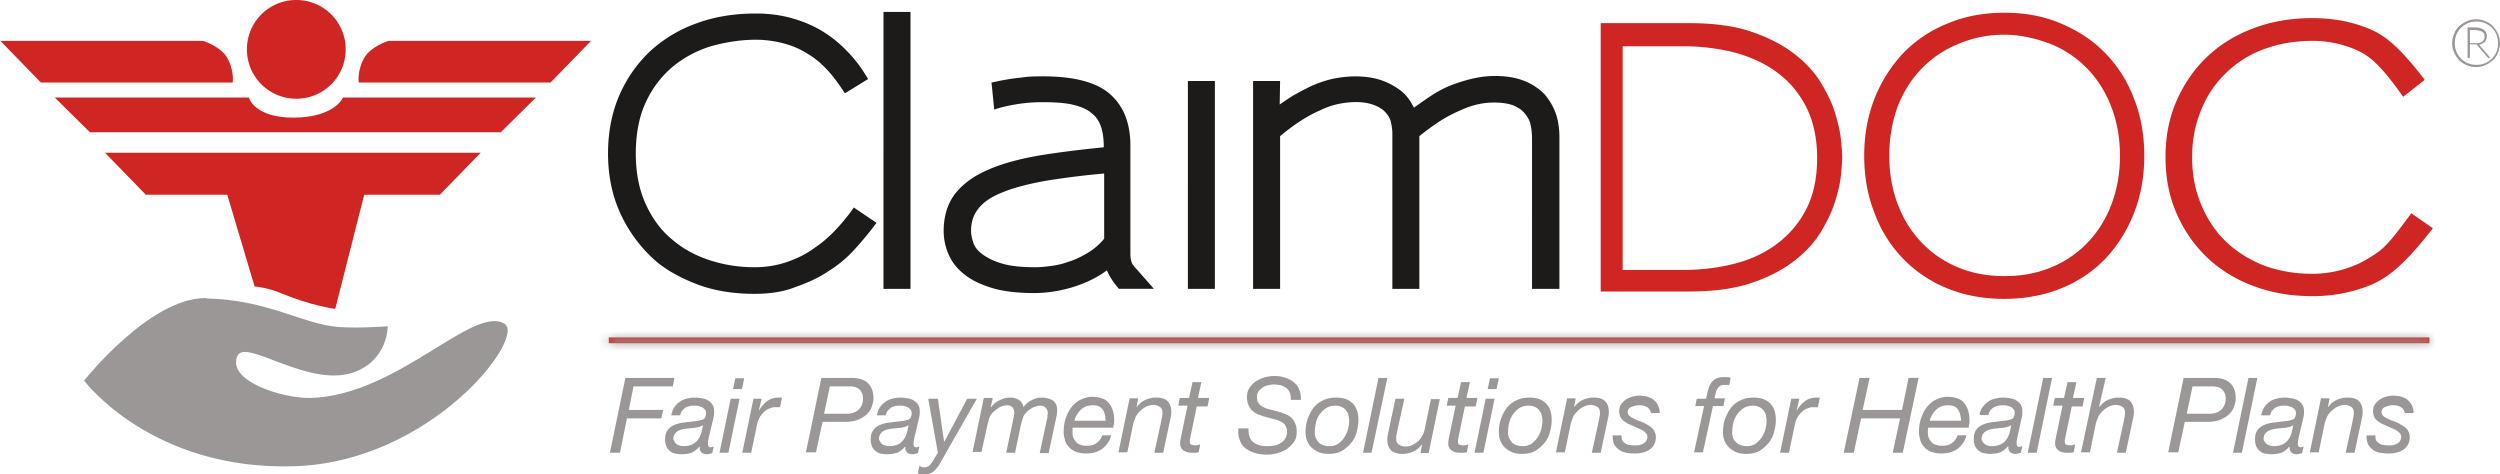 <?xml version="1.0" ?>
<svg xmlns="http://www.w3.org/2000/svg" viewBox="0 0 253 48" fill="none" class="logo-full">
	<path d="M34.983 4.995a4.981 4.981 0 01-4.998 4.995 4.981 4.981 0 01-4.997-4.995A4.981 4.981 0 0129.985 0a4.981 4.981 0 014.998 4.995zM0 4.098L4.139 8.35h19.404s.195-1.092-.508-2.42c-.663-1.248-2.498-1.794-2.498-1.794H0v-.04z" fill="#CF2623"/>
	<path d="M34.71 9.873h19.52l-3.552 3.512H9.097L5.544 9.873h19.639s.546 2.069 4.607 2.03c4.1-.04 4.92-2.03 4.92-2.03zM31.156 15.454H10.62l4.138 4.253h8.238l2.772 9.288s1.289.078 2.733.703c3.124 1.287 5.427 1.56 5.427 1.56l2.929-11.55h7.652l4.139-4.254H31.156zM59.853 4.098L55.714 8.35H36.31s-.195-1.092.508-2.42c.663-1.248 2.498-1.794 2.498-1.794h20.537v-.04z" fill="#CF2623"/>
	<path d="M20.771 30.166c-5.661 0-12.26 8.351-12.26 8.351s6.833 9.17 21.396 8.663c13.86-.507 23.426-13.112 21.122-14.439-3.24-1.834-10.814 7.259-19.56 7.532-2.89.078-8.629-1.756-7.418-4.293.43-.858 2.225-.039 4.529.82 2.303.858 5.075 1.717 7.379.82 3.319-1.288 3.28-4.605 3.28-4.605s-2.85.234-4.998.078c-3.71-.313-7.067-2.732-13.314-2.888-.078-.04-.117-.04-.156-.04z" fill="#9A9796"/>
	<g>
		<path fill-rule="evenodd" clip-rule="evenodd" d="M253 4.37a2.36 2.36 0 00-.195-.936 3.348 3.348 0 00-.507-.78 2.09 2.09 0 00-.781-.508 2.356 2.356 0 00-1.874 0 3.33 3.33 0 00-.781.508 2.07 2.07 0 00-.508.78 2.36 2.36 0 000 1.873c.117.273.313.547.508.78.234.235.468.391.781.508a2.356 2.356 0 001.874 0c.273-.117.546-.312.781-.507a2.08 2.08 0 00.507-.78A2.36 2.36 0 00253 4.37zm-.195 0a2.101 2.101 0 01-.625 1.562 2.105 2.105 0 01-1.561.624 2.1 2.1 0 01-.859-.156 2.206 2.206 0 01-.703-.468 2.101 2.101 0 01-.625-1.561 2.101 2.101 0 01.625-1.561c.195-.195.429-.352.703-.469a2.1 2.1 0 01.859-.156 2.105 2.105 0 011.561.625 2.2 2.2 0 01.469.702c.078.273.156.586.156.859zm-.742 1.523l-1.171-1.366a.554.554 0 00.234-.078c.078-.04.195-.078.274-.156a.7.7 0 00.195-.274c.039-.117.078-.234.078-.39a.735.735 0 00-.078-.312c-.039-.117-.117-.195-.195-.273-.118-.078-.235-.156-.391-.195a2.714 2.714 0 00-.625-.078h-.663v3.083h.234V4.488h.664l1.171 1.366h.273v.039zm-.624-2.186a.647.647 0 01-.196.469c-.117.117-.351.195-.624.195h-.664V3.044h.429c.157 0 .313 0 .43.039.117.039.234.039.351.117.078.039.156.117.235.195 0 .078.039.195.039.312z" fill="#9A9796"/>
		<path d="M68.248 38.244l-.156.858h-3.983l-.468 2.38h3.474l-.195.86h-3.475l-.702 3.473h-1.016l1.562-7.571h4.959zM68.482 44.956c.195.117.43.195.663.195.703 0 1.21-.234 1.523-.702.156-.195.234-.43.312-.664.04-.234.117-.468.156-.741h-.038a1.304 1.304 0 01-.469.195c-.195.039-.39.078-.625.078-.234.04-.43.04-.663.078-.235.04-.43.078-.586.156a.883.883 0 00-.43.312c-.117.117-.156.313-.195.547.078.195.156.39.352.546zm-.235-3.746c.156-.234.313-.39.547-.547.195-.156.469-.273.703-.312.273-.078.546-.117.82-.117.273 0 .507.04.742.078.234.04.468.117.624.234.195.117.313.235.43.43.117.195.156.39.156.663 0 .156 0 .312-.04.507-.038.195-.077.352-.116.508l-.352 1.483c-.039.117-.039.234-.078.39s-.039.273-.039.39c0 .117.04.234.078.273.04.04.117.078.195.078.04 0 .079 0 .157-.039.039 0 .117-.039.156-.039l-.156.664c-.078.039-.157.039-.274.078-.117.039-.195.039-.273.039-.234 0-.43-.078-.547-.195a.62.62 0 01-.156-.547l-.039-.039c-.195.234-.43.43-.703.586-.273.117-.663.195-1.132.195-.234 0-.43-.04-.664-.078a1.067 1.067 0 01-.507-.273 1.066 1.066 0 01-.352-.469 1.89 1.89 0 01-.117-.702c0-.39.078-.703.274-.937.156-.234.39-.39.663-.507.274-.117.547-.195.898-.234l.937-.117c.235-.04.43-.04.625-.078.156-.04.312-.078.43-.117.117-.04.195-.157.234-.235.039-.117.078-.234.078-.429 0-.156-.04-.273-.117-.351a1.7 1.7 0 00-.273-.234l-.352-.117c-.117-.04-.273-.04-.39-.04-.156 0-.352 0-.508.04-.156.039-.312.078-.43.156a2.52 2.52 0 00-.35.312 1.3 1.3 0 00-.196.468h-.898c.078-.351.156-.624.312-.82zM74.182 39.376l.234-1.093h.898l-.234 1.093h-.898zm.664.975l-1.132 5.464h-.898l1.132-5.464h.898zM77.071 40.351l-.273 1.17h.039c.195-.39.468-.663.82-.936.312-.234.703-.35 1.171-.35h.312l-.195.975H78.4c-.079 0-.157 0-.274.039-.234.078-.468.156-.663.312-.196.156-.352.351-.508.546-.117.195-.234.39-.273.625-.078.234-.117.468-.156.663l-.508 2.42h-.898l1.132-5.464h.82zM85.66 41.873c.547 0 .977-.156 1.25-.43.273-.272.43-.662.43-1.092a1.303 1.303 0 00-.391-.975c-.117-.078-.234-.157-.39-.195-.157-.04-.313-.079-.469-.079h-2.108l-.586 2.771h2.265zm.47-3.63c.74 0 1.288.157 1.678.508.39.351.586.859.586 1.561 0 .234-.04.469-.157.78a1.82 1.82 0 01-.468.781 2.56 2.56 0 01-.898.586c-.352.156-.82.234-1.406.234H83.24l-.664 3.083h-1.015l1.562-7.532h3.006zM89.292 44.956c.195.117.43.195.663.195.703 0 1.21-.234 1.523-.702.156-.195.234-.43.312-.664.04-.234.118-.468.157-.741h-.04a1.304 1.304 0 01-.468.195c-.195.039-.39.078-.625.078-.234.04-.43.04-.663.078-.235.04-.43.078-.586.156a.882.882 0 00-.43.312c-.117.117-.156.313-.195.547.078.195.156.39.352.546zm-.235-3.746c.157-.234.313-.39.547-.547.195-.156.469-.273.703-.312.273-.078.546-.117.82-.117.273 0 .507.04.742.078.234.04.468.117.624.234.195.117.313.235.43.43.117.195.156.39.156.663 0 .156 0 .312-.04.507-.038.195-.077.352-.116.508l-.352 1.483c-.039.117-.039.234-.078.39s-.039.273-.039.39c0 .117.04.234.078.273.04.04.117.078.196.078.038 0 .078 0 .156-.039.039 0 .117-.039.156-.039l-.156.664c-.079.039-.156.039-.274.078-.117.039-.195.039-.273.039-.234 0-.43-.078-.547-.195a.62.62 0 01-.156-.547l-.039-.039c-.195.234-.43.43-.703.586-.273.117-.663.195-1.132.195-.234 0-.43-.04-.664-.078a1.066 1.066 0 01-.507-.273 1.066 1.066 0 01-.352-.469 1.89 1.89 0 01-.117-.702c0-.39.078-.703.274-.937.156-.234.39-.39.663-.507.274-.117.547-.195.898-.234l.937-.117c.235-.04.43-.04.625-.078a6.4 6.4 0 00.43-.117c.117-.04.195-.157.234-.235.039-.117.078-.234.078-.429 0-.156-.04-.273-.117-.351a1.7 1.7 0 00-.273-.234l-.352-.117c-.117-.04-.273-.04-.39-.04-.156 0-.352 0-.508.04-.156.039-.312.078-.43.156a2.515 2.515 0 00-.35.312 1.3 1.3 0 00-.196.468h-.898c.078-.351.156-.624.312-.82zM94.914 47.22a4.15 4.15 0 01-.352.429c-.117.117-.273.195-.468.273a1.304 1.304 0 01-.586.117c-.117 0-.234 0-.312-.039-.117-.039-.195-.039-.313-.117l.157-.742.234.117c.117.04.195.04.234.04a.785.785 0 00.508-.157c.117-.117.234-.234.351-.429l.547-.897-.976-5.464h.976l.624 4.332h.04l2.303-4.332h.976l-3.63 6.361c-.079.195-.196.351-.313.507zM100.458 40.351l-.195.82.039.039c.235-.313.508-.547.859-.703a2.35 2.35 0 011.054-.273c.352 0 .625.078.898.234.235.156.391.39.469.742.195-.313.468-.547.82-.703a2.126 2.126 0 011.054-.273c.195 0 .39.04.547.078.195.04.351.117.507.195.156.078.273.234.352.39.078.157.117.352.117.586 0 .156 0 .351-.039.546-.039.195-.078.39-.117.547l-.703 3.278h-.898l.742-3.474c.039-.078.039-.195.039-.312 0-.117.039-.195.039-.273a.768.768 0 00-.235-.546c-.156-.156-.351-.195-.585-.195-.117 0-.274.039-.391.078-.117.039-.273.078-.39.156l-.352.234c-.117.078-.195.195-.273.273a1.113 1.113 0 00-.312.546c-.078.196-.117.43-.195.664l-.586 2.81h-.898l.664-3.122.117-.586c.039-.195.039-.312.039-.35a.846.846 0 00-.195-.547c-.117-.117-.313-.195-.547-.195-.234 0-.507.078-.742.195a8.664 8.664 0 00-.624.468c-.196.195-.313.351-.391.546-.078.196-.117.43-.195.664l-.625 2.849h-.898l1.133-5.464h.897v.078zM111.82 41.99a1.927 1.927 0 00-.196-.507 1.107 1.107 0 00-.39-.351c-.156-.078-.39-.117-.625-.117a1.89 1.89 0 00-.702.117 1.63 1.63 0 00-.547.351 2.506 2.506 0 00-.39.507 1.82 1.82 0 00-.235.586h3.163c-.039-.234-.039-.39-.078-.586zm-3.28 1.834c0 .196.039.39.117.547.078.156.195.312.313.429a.89.89 0 00.468.234c.156.078.351.078.547.078.39 0 .742-.078.976-.273.273-.195.468-.43.585-.78h.898c-.078.312-.195.585-.351.78-.156.234-.351.43-.547.585a2.584 2.584 0 01-.741.352 3.05 3.05 0 01-.859.117c-.469 0-.82-.078-1.133-.195-.312-.157-.546-.313-.702-.547a1.331 1.331 0 01-.352-.702 2.653 2.653 0 01-.117-.742c0-.507.078-1.014.234-1.444.157-.429.352-.82.625-1.131.273-.313.547-.547.898-.703.351-.156.703-.273 1.054-.273.82 0 1.406.195 1.757.625.352.429.547 1.014.547 1.795 0 .156 0 .273-.039.39-.039.117-.039.234-.039.312h-4.139v.546zM115.177 40.351l-.156.82h.039c.234-.313.508-.547.859-.703a2.62 2.62 0 011.093-.234c.508 0 .898.117 1.133.351.234.234.39.586.39 1.054 0 .117 0 .273-.039.468l-.117.586-.664 3.122h-.898l.703-3.2c0-.04 0-.117.039-.196 0-.078.039-.156.039-.234 0-.078.039-.156.039-.234v-.195c0-.273-.078-.468-.273-.585a1.214 1.214 0 00-.664-.195c-.234 0-.508.078-.742.195a2.401 2.401 0 00-.625.468 2.506 2.506 0 00-.39.507c-.078.195-.156.43-.234.625l-.625 3.005h-.898l1.132-5.464h.859v.04zM122.361 40.351l-.156.78h-1.093l-.664 3.2c0 .079 0 .118-.039.196v.195c0 .156.039.234.156.273.117.04.235.078.391.078.078 0 .195 0 .273-.039a.553.553 0 00.234-.078l-.156.82c-.117 0-.195.039-.312.039h-.313c-.156 0-.312 0-.468-.04a1.184 1.184 0 01-.391-.155.912.912 0 01-.273-.274.787.787 0 01-.117-.429v-.234c0-.078.039-.156.039-.234l.703-3.395h-.937l.156-.78h.937l.351-1.6h.898l-.351 1.6h1.132v.077zM130.522 39.727a1.075 1.075 0 00-.352-.468c-.156-.117-.351-.196-.546-.274-.235-.039-.469-.078-.703-.078a3.02 3.02 0 00-.586.078c-.195.04-.39.117-.547.235-.156.117-.312.234-.429.39-.117.156-.156.351-.156.585 0 .195.039.351.078.468.078.118.156.235.273.352.117.078.235.156.391.234.156.078.312.117.468.156l1.015.273c.235.078.469.156.664.234.234.078.43.234.586.352.156.156.312.35.39.585.117.234.156.507.156.858 0 .39-.078.742-.273 1.015a2.984 2.984 0 01-.703.702c-.273.196-.585.313-.937.43-.351.078-.703.156-1.015.156-.468 0-.859-.04-1.249-.156a3.233 3.233 0 01-.976-.469 1.588 1.588 0 01-.586-.82c-.156-.35-.195-.74-.156-1.209h1.015c0 .351.039.624.117.859.078.234.234.429.39.546.196.156.391.234.664.312.274.078.547.078.82.078.234 0 .469-.039.703-.078.234-.039.429-.156.625-.273.195-.117.312-.273.429-.468.117-.195.156-.39.156-.664a1.08 1.08 0 00-.117-.507c-.078-.156-.156-.273-.273-.351-.117-.078-.274-.156-.43-.234-.156-.078-.351-.117-.507-.156l-1.015-.274c-.235-.078-.43-.156-.664-.234-.195-.117-.391-.234-.547-.39a1.323 1.323 0 01-.351-.546 2.082 2.082 0 01-.156-.742c0-.351.078-.702.234-.936.156-.274.39-.508.625-.664.273-.195.546-.312.859-.43.312-.077.663-.155 1.015-.155.39 0 .742.039 1.054.156.351.078.625.234.898.43.234.194.468.428.586.74.156.313.195.664.195 1.093h-1.015c0-.273-.039-.507-.117-.741zM133.411 44.722c.234.273.624.43 1.132.43.312 0 .624-.079.859-.235.234-.156.468-.39.624-.624.157-.273.313-.547.391-.859.078-.312.117-.585.117-.858 0-.196-.039-.43-.078-.586-.039-.195-.156-.351-.273-.507-.118-.156-.274-.234-.43-.312a1.618 1.618 0 00-.625-.117c-.351 0-.663.078-.898.234-.273.156-.468.39-.663.624a2.424 2.424 0 00-.391.859 3.785 3.785 0 00-.117.897c-.039.43.117.78.352 1.054zm-1.055-2.38c.157-.43.352-.781.586-1.093.273-.312.586-.586.976-.742.39-.195.82-.273 1.288-.273.742 0 1.289.195 1.679.585.391.39.586.937.586 1.678 0 .43-.078.86-.195 1.288-.117.43-.313.78-.586 1.093a3.57 3.57 0 01-.937.78c-.39.196-.781.274-1.288.274-.352 0-.664-.04-.976-.156a2.955 2.955 0 01-.742-.469 2.217 2.217 0 01-.469-.702c-.117-.273-.156-.585-.156-.898 0-.507.078-.936.234-1.366zM140.399 38.244l-1.6 7.57h-.859l1.561-7.57h.898zM143.757 45.815l.157-.82h-.039a2.149 2.149 0 01-.859.703 2.625 2.625 0 01-1.094.234c-.507 0-.898-.117-1.132-.352-.234-.234-.39-.585-.39-1.053 0-.117 0-.273.039-.468l.117-.586.664-3.122h.898l-.703 3.2c0 .04-.039.117-.039.195s-.039.156-.039.234c0 .079-.039.157-.039.235v.195c0 .273.078.468.273.585.195.117.39.195.664.195.234 0 .468-.039.702-.156.196-.117.391-.234.586-.39.156-.156.312-.351.43-.585.117-.196.195-.43.234-.664l.625-3.005h.898l-1.133 5.464h-.82v-.04zM149.497 40.351l-.157.78h-1.093l-.664 3.2c0 .079 0 .118-.039.196v.195c0 .156.039.234.157.273.117.04.234.078.39.078.078 0 .195 0 .273-.039.078 0 .156-.039.235-.078l-.157.82c-.117 0-.195.039-.312.039h-.312c-.156 0-.313 0-.469-.04a1.17 1.17 0 01-.39-.155.927.927 0 01-.274-.274.787.787 0 01-.117-.429v-.234c0-.078.039-.156.039-.234l.703-3.395h-.898l.156-.78h.937l.352-1.6h.898l-.352 1.6h1.094v.077zM150.551 39.376l.234-1.093h.898l-.234 1.093h-.898zm.702.975l-1.132 5.464h-.898l1.132-5.464h.898zM152.971 44.722c.235.273.625.43 1.133.43.312 0 .624-.079.858-.235.235-.156.469-.39.625-.624.156-.273.313-.547.391-.859.078-.312.117-.585.117-.858 0-.196-.039-.43-.078-.586-.039-.195-.157-.351-.274-.507-.117-.156-.273-.234-.429-.312a1.622 1.622 0 00-.625-.117c-.351 0-.664.078-.898.234-.273.156-.468.39-.664.624a2.44 2.44 0 00-.39.859 3.785 3.785 0 00-.117.897c-.039.43.117.78.351 1.054zm-1.054-2.38c.156-.43.352-.781.586-1.093.273-.312.585-.586.976-.742.39-.195.82-.273 1.288-.273.742 0 1.289.195 1.679.585.391.39.586.937.586 1.678 0 .43-.078.86-.195 1.288-.118.43-.313.78-.586 1.093a3.57 3.57 0 01-.937.78c-.391.196-.781.274-1.289.274a2.7 2.7 0 01-.976-.156 2.968 2.968 0 01-.741-.469 2.2 2.2 0 01-.469-.702c-.117-.273-.156-.585-.156-.898 0-.507.078-.936.234-1.366zM159.453 40.351l-.157.82h.04a2.14 2.14 0 01.858-.703 2.625 2.625 0 011.094-.234c.507 0 .898.117 1.132.351.234.234.39.586.39 1.054 0 .117 0 .273-.039.468l-.117.586-.664 3.122h-.898l.703-3.2c0-.04 0-.117.039-.196 0-.078.039-.156.039-.234 0-.078.039-.156.039-.234v-.195c0-.273-.078-.468-.273-.585a1.209 1.209 0 00-.664-.195c-.234 0-.507.078-.741.195-.235.117-.43.273-.625.468a2.547 2.547 0 00-.391.507c-.078.195-.156.43-.234.625l-.625 3.005h-.898l1.133-5.464h.859v.04zM166.754 41.249a1.447 1.447 0 00-.82-.234c-.117 0-.274 0-.43.039a4.865 4.865 0 00-.39.117.699.699 0 00-.273.195c-.079.078-.118.195-.118.351a.44.44 0 00.118.312c.078.078.195.195.312.234.156.079.273.157.468.235.157.078.352.117.508.195.195.078.351.156.547.273.156.078.312.195.468.312.117.117.234.234.312.43.078.156.118.35.118.546 0 .312-.079.546-.196.78-.117.195-.312.39-.507.508-.195.117-.43.234-.703.273-.273.078-.547.078-.781.078a5.39 5.39 0 01-.859-.078c-.273-.078-.507-.156-.703-.313-.195-.156-.351-.312-.468-.546-.117-.234-.156-.546-.156-.897h.898c0 .195 0 .35.078.507.078.156.195.234.312.312a.837.837 0 00.469.156c.156.04.351.04.546.04.156 0 .313 0 .43-.04.156-.039.273-.078.39-.156.117-.078.234-.156.273-.273a.653.653 0 00.118-.39.623.623 0 00-.118-.352 2.223 2.223 0 00-.312-.273 2.596 2.596 0 00-.468-.234c-.157-.078-.352-.156-.508-.234-.195-.078-.351-.156-.547-.234a3.247 3.247 0 01-.468-.312.99.99 0 01-.312-.39 1.234 1.234 0 01-.118-.547c0-.273.039-.468.157-.663a1.91 1.91 0 01.468-.508 2.629 2.629 0 011.406-.429c.234 0 .507.04.741.078.235.078.469.156.664.312.195.156.352.313.469.547.117.234.195.507.195.82h-.898c0-.157-.117-.391-.312-.547zM171.556 41.132l.156-.78h.937c.078-.274.117-.547.196-.82.078-.273.156-.508.273-.703.117-.195.273-.351.468-.468.196-.117.469-.195.82-.195h.391c.117 0 .234.039.351.078l-.156.741c-.078 0-.156-.039-.234-.039h-.196c-.234 0-.39.04-.507.117-.117.078-.195.195-.273.313-.079.117-.118.273-.157.429-.039.156-.078.312-.117.507h1.054l-.156.78h-1.054l-1.015 4.684h-.898l1.015-4.683h-.898v.039zM175.656 44.722c.234.273.624.43 1.132.43.312 0 .625-.079.859-.235.234-.156.468-.39.625-.624.156-.273.312-.547.39-.859.078-.312.117-.585.117-.858 0-.196-.039-.43-.078-.586-.039-.195-.156-.351-.273-.507-.117-.156-.274-.234-.43-.312a1.617 1.617 0 00-.624-.117c-.352 0-.664.078-.898.234-.274.156-.469.39-.664.624a2.441 2.441 0 00-.391.859 3.785 3.785 0 00-.117.897c-.039.43.078.78.352 1.054zm-1.055-2.38c.157-.43.352-.781.586-1.093.273-.312.586-.586.976-.742.391-.195.82-.273 1.289-.273.741 0 1.288.195 1.678.585.391.39.586.937.586 1.678 0 .43-.078.86-.195 1.288-.117.43-.312.78-.586 1.093a3.553 3.553 0 01-.937.78c-.39.196-.781.274-1.288.274-.352 0-.664-.04-.976-.156a2.955 2.955 0 01-.742-.469 2.217 2.217 0 01-.469-.702c-.117-.273-.156-.585-.156-.898 0-.507.078-.936.234-1.366zM182.097 40.351l-.273 1.17h.039c.195-.39.468-.663.82-.936.312-.234.703-.35 1.171-.35h.312l-.195.975h-.546c-.078 0-.157 0-.274.039-.234.078-.468.156-.663.312-.196.156-.352.351-.508.546-.117.195-.234.39-.273.625-.078.234-.117.468-.156.663l-.508 2.42h-.898l1.132-5.464h.82zM189.203 38.244l-.703 3.239h3.983l.663-3.24h1.016l-1.601 7.572h-1.015l.741-3.473h-3.943l-.742 3.473h-1.015l1.601-7.571h1.015zM198.378 41.99c-.039-.195-.117-.35-.195-.507a1.107 1.107 0 00-.39-.351c-.157-.078-.391-.117-.625-.117-.273 0-.508.039-.703.117-.195.078-.39.195-.546.351a2.475 2.475 0 00-.391.507 1.84 1.84 0 00-.234.586h3.162c0-.234-.039-.39-.078-.586zm-3.279 1.834c0 .196.039.39.117.547.078.156.195.312.312.429a.889.889 0 00.469.234c.156.078.351.078.546.078.391 0 .742-.078.976-.273.274-.195.469-.43.586-.78h.898c-.078.312-.195.585-.351.78-.157.234-.352.43-.547.585a2.59 2.59 0 01-.742.352 3.04 3.04 0 01-.859.117c-.468 0-.82-.078-1.132-.195-.312-.157-.547-.313-.703-.547a1.337 1.337 0 01-.351-.702 2.653 2.653 0 01-.117-.742c0-.507.078-1.014.234-1.444.156-.429.351-.82.625-1.131.273-.313.546-.547.898-.703.351-.156.702-.273 1.054-.273.82 0 1.405.195 1.757.625.351.429.546 1.014.546 1.795 0 .156 0 .273-.039.39-.039.117-.039.234-.039.312h-4.099c-.039.195-.039.39-.039.546zM200.878 44.956c.195.117.429.195.663.195.703 0 1.211-.234 1.523-.702.156-.195.234-.43.312-.664.039-.234.118-.468.157-.741h-.039a1.315 1.315 0 01-.469.195c-.195.039-.39.078-.625.078-.234.04-.429.04-.663.078-.235.04-.43.078-.586.156a.889.889 0 00-.43.312c-.117.117-.156.313-.195.547.039.195.156.39.352.546zm-.235-3.746c.157-.234.313-.39.547-.547.195-.156.468-.273.703-.312a2.97 2.97 0 01.82-.117c.273 0 .507.04.741.078.235.04.469.117.625.234.195.117.312.235.43.43.117.195.156.39.156.663 0 .156 0 .312-.039.507s-.078.352-.117.508l-.313 1.443c-.039.118-.039.235-.078.39-.039.157-.039.274-.039.391 0 .117.039.234.078.273a.298.298 0 00.195.078c.04 0 .079 0 .157-.039.039 0 .117-.039.156-.039l-.156.664c-.078.039-.157.039-.274.078-.117.039-.195.039-.273.039-.234 0-.429-.078-.547-.195a.62.62 0 01-.156-.547l-.039-.039c-.195.234-.429.43-.703.586-.273.117-.663.195-1.132.195-.234 0-.429-.04-.664-.078a1.064 1.064 0 01-.507-.273 1.075 1.075 0 01-.352-.469 1.892 1.892 0 01-.117-.702c0-.39.078-.703.274-.937.156-.234.39-.39.663-.507.274-.117.547-.195.898-.234l.937-.117c.235-.04.43-.04.625-.078.156-.04.312-.078.43-.117.117-.04.195-.157.234-.235.039-.117.078-.234.078-.429 0-.156-.039-.273-.117-.351a1.697 1.697 0 00-.273-.234l-.352-.117c-.117-.04-.273-.04-.39-.04-.156 0-.352 0-.508.04-.156.039-.312.078-.468.156-.118.078-.235.195-.352.312a1.303 1.303 0 00-.195.468h-.898c.039-.312.156-.585.312-.78zM207.671 38.244l-1.562 7.57h-.898l1.562-7.57h.898zM210.911 40.351l-.156.78h-1.093l-.664 3.2c0 .079 0 .118-.039.196v.195c0 .156.039.234.156.273.117.04.235.078.391.078.078 0 .195 0 .273-.039a.553.553 0 00.234-.078l-.156.82c-.117 0-.195.039-.312.039h-.313c-.156 0-.312 0-.468-.04a1.184 1.184 0 01-.391-.155.912.912 0 01-.273-.274.787.787 0 01-.117-.429v-.234c0-.078.039-.156.039-.234l.703-3.395h-.937l.156-.78h.937l.351-1.6h.898l-.351 1.6h1.132v.077zM213.098 38.244l-.664 2.888.039.039c.234-.313.508-.547.859-.703a2.62 2.62 0 011.093-.234c.508 0 .898.117 1.132.351.235.234.391.586.391 1.054 0 .117 0 .273-.039.468l-.117.586-.664 3.122h-.898l.703-3.2c0-.04 0-.117.039-.196 0-.077.039-.156.039-.234 0-.078.039-.156.039-.234v-.195c0-.273-.078-.468-.274-.585a1.209 1.209 0 00-.663-.195c-.234 0-.508.078-.742.195-.234.117-.43.273-.625.468a2.506 2.506 0 00-.39.507c-.078.196-.156.39-.234.625l-.625 3.005h-.898l1.601-7.532h.898zM223.561 41.873c.547 0 .977-.156 1.25-.43.273-.272.429-.662.429-1.092a1.304 1.304 0 00-.39-.975c-.117-.078-.234-.157-.391-.195-.156-.04-.312-.079-.468-.079h-2.108l-.586 2.771h2.264zm.43-3.63c.742 0 1.288.157 1.679.508.39.351.585.859.585 1.561 0 .234-.039.469-.156.78a1.821 1.821 0 01-.468.781c-.235.234-.508.43-.898.586-.352.156-.82.234-1.406.234h-2.225l-.664 3.083h-1.015l1.562-7.532h3.006zM228.442 38.244l-1.562 7.57h-.898l1.562-7.57h.898zM229.418 44.956c.195.117.429.195.664.195.702 0 1.21-.234 1.522-.702.156-.195.235-.43.313-.664.039-.234.117-.468.156-.741h-.039a1.307 1.307 0 01-.469.195c-.195.039-.39.078-.624.078-.235.04-.43.04-.664.078-.234.04-.43.078-.586.156a.881.881 0 00-.429.312c-.117.117-.156.313-.196.547.04.195.157.39.352.546zm-.273-3.746c.156-.234.312-.39.546-.547.195-.156.469-.273.703-.312.273-.078.547-.117.82-.117.273 0 .507.04.742.078.234.04.468.117.624.234.196.117.313.235.43.43.117.195.156.39.156.663 0 .156 0 .312-.039.507s-.078.352-.117.508l-.352 1.483c-.039.117-.039.234-.078.39s-.039.273-.039.39c0 .117.039.234.078.273a.3.3 0 00.196.078c.039 0 .078 0 .156-.039.039 0 .117-.039.156-.039l-.156.664c-.078.039-.156.039-.274.078-.117.039-.195.039-.273.039-.234 0-.429-.078-.546-.195a.618.618 0 01-.157-.547l-.039-.039c-.195.234-.429.43-.702.586-.274.117-.664.195-1.133.195-.234 0-.429-.04-.663-.078a1.063 1.063 0 01-.508-.273 1.066 1.066 0 01-.351-.469 1.891 1.891 0 01-.117-.702c0-.39.078-.703.273-.937.156-.234.39-.39.664-.507.273-.117.546-.195.898-.234.312-.04.624-.078.937-.117.234-.04.429-.04.624-.078.156-.04.313-.078.43-.117.117-.04.195-.157.234-.235.039-.117.078-.234.078-.429 0-.156-.039-.273-.117-.351a1.697 1.697 0 00-.273-.234c-.117-.04-.235-.078-.352-.117-.117-.04-.273-.04-.39-.04-.156 0-.352 0-.508.04-.156.039-.312.078-.429.156-.117.078-.234.195-.352.312a1.302 1.302 0 00-.195.468h-.898a2.74 2.74 0 01.313-.82zM235.743 40.351l-.156.82h.039c.234-.313.507-.547.859-.703a2.62 2.62 0 011.093-.234c.507 0 .898.117 1.132.351.234.234.391.586.391 1.054 0 .117 0 .273-.039.468l-.118.586-.663 3.122h-.898l.702-3.2c0-.04.001-.117.04-.196 0-.078.039-.156.039-.234 0-.078.039-.156.039-.234v-.195c0-.273-.078-.468-.274-.585a1.208 1.208 0 00-.663-.195c-.235 0-.508.078-.742.195-.234.117-.43.273-.625.468a2.506 2.506 0 00-.39.507c-.078.195-.157.43-.235.625l-.624 3.005h-.898l1.132-5.464h.859v.04zM243.044 41.249a1.444 1.444 0 00-.82-.234c-.117 0-.273 0-.429.039a4.777 4.777 0 00-.391.117.699.699 0 00-.273.195c-.078.078-.117.195-.117.351 0 .117.039.234.117.312.078.078.195.195.312.234.156.079.273.157.469.235.156.078.351.117.507.195.195.078.352.156.547.273.156.078.312.195.468.312.117.117.235.234.313.43.078.156.117.35.117.546 0 .312-.078.546-.195.78-.118.195-.313.39-.508.508a1.887 1.887 0 01-.703.273c-.273.078-.546.078-.781.078a5.4 5.4 0 01-.859-.078c-.273-.078-.507-.156-.702-.313-.196-.156-.352-.312-.469-.546-.117-.234-.156-.546-.156-.897h.898c0 .195 0 .35.078.507.078.156.195.234.312.312a.842.842 0 00.469.156c.156.04.351.04.547.04.156 0 .312 0 .429-.04.156-.039.273-.078.39-.156.118-.078.235-.156.274-.273a.66.66 0 00.117-.39.63.63 0 00-.117-.352 2.18 2.18 0 00-.313-.273 2.596 2.596 0 00-.468-.234c-.156-.078-.352-.156-.508-.234-.195-.078-.351-.156-.546-.234a3.254 3.254 0 01-.469-.312.99.99 0 01-.312-.39 1.247 1.247 0 01-.117-.547c0-.273.039-.468.156-.663a1.91 1.91 0 01.468-.508c.196-.117.391-.234.664-.312.234-.078.508-.117.742-.117.234 0 .508.04.742.078.234.078.468.156.664.312.195.156.351.313.468.547.117.234.195.507.195.82h-.898c0-.157-.117-.391-.312-.547z" fill="#9A9796"/>
		<path d="M164.215 27.317h6.13c1.913 0 3.67-.234 5.31-.663 1.64-.43 3.085-1.132 4.295-2.069a10.133 10.133 0 002.889-3.512c.703-1.405 1.054-3.122 1.054-5.073 0-1.951-.351-3.63-1.054-5.073-.703-1.405-1.679-2.615-2.889-3.512-1.21-.937-2.655-1.6-4.295-2.069a21.053 21.053 0 00-5.31-.663h-6.13v22.634zM161.99 2.341h8.902c2.499 0 4.607.274 6.325.859s3.162 1.327 4.334 2.224c1.171.898 2.069 1.874 2.733 2.966.663 1.093 1.171 2.147 1.444 3.122.313 1.015.508 1.912.586 2.693.078.82.117 1.366.117 1.717s-.039.898-.117 1.717c-.078.82-.273 1.717-.586 2.693-.312 1.014-.781 2.029-1.444 3.122-.664 1.092-1.562 2.068-2.733 2.965-1.172.898-2.577 1.64-4.334 2.225-1.718.585-3.865.858-6.325.858h-8.902V2.342zM191.195 15.766c0 1.717.273 3.317.819 4.8.547 1.483 1.328 2.77 2.343 3.863a10.756 10.756 0 003.67 2.576c1.445.624 3.045.937 4.841.937 1.796 0 3.397-.313 4.842-.937a10.756 10.756 0 003.67-2.576c1.015-1.092 1.796-2.38 2.342-3.863.547-1.483.82-3.083.82-4.8 0-1.717-.273-3.317-.82-4.8-.546-1.483-1.327-2.77-2.342-3.864a10.756 10.756 0 00-3.67-2.575c-1.484-.586-3.124-1.015-4.92-1.015-1.796 0-3.357.39-4.802 1.015a10.747 10.747 0 00-3.67 2.575c-1.015 1.093-1.796 2.381-2.343 3.864a14.745 14.745 0 00-.78 4.8zm-2.538 0c0-2.107.351-4.02 1.054-5.815a14.458 14.458 0 012.889-4.566 12.794 12.794 0 014.49-3.004c1.757-.742 3.67-1.093 5.739-1.093 2.109 0 4.022.351 5.74 1.093 1.757.741 3.24 1.717 4.49 3.004a13.204 13.204 0 012.889 4.566c.703 1.756 1.054 3.708 1.054 5.815s-.351 4.058-1.054 5.815a14.215 14.215 0 01-2.889 4.604 12.804 12.804 0 01-4.49 3.005c-1.757.703-3.67 1.054-5.74 1.054-2.108 0-4.021-.351-5.739-1.054a12.795 12.795 0 01-4.49-3.005 13.014 13.014 0 01-2.889-4.604c-.703-1.757-1.054-3.708-1.054-5.815zM246.207 23.102c-2.89 3.708-4.49 4.957-6.286 5.737a15.552 15.552 0 01-5.896 1.132c-2.186 0-4.217-.351-6.052-1.054-1.835-.702-3.396-1.678-4.685-2.927-1.288-1.248-2.303-2.731-3.045-4.448-.742-1.718-1.093-3.59-1.093-5.659 0-2.03.351-3.902 1.093-5.62.742-1.717 1.757-3.2 3.045-4.448 1.289-1.25 2.85-2.225 4.685-2.927 1.835-.703 3.827-1.054 6.052-1.054 1.952 0 3.787.312 5.466.976 1.679.624 3.163 1.717 5.896 5.268L243.2 9.795c-2.342-3.317-3.475-4.214-4.88-4.8a10.961 10.961 0 00-4.295-.858c-1.874 0-3.553.312-5.075.897a10.85 10.85 0 00-3.827 2.498 10.504 10.504 0 00-2.42 3.746c-.586 1.444-.859 2.966-.859 4.644s.273 3.2.859 4.644c.585 1.444 1.366 2.693 2.42 3.746 1.054 1.054 2.343 1.873 3.827 2.498 1.522.585 3.201.897 5.075.897.742 0 1.484-.078 2.265-.234.78-.156 1.561-.429 2.303-.741.742-.351 1.445-.78 2.148-1.288.663-.507 1.288-1.132 3.279-3.863l2.187 1.521z" fill="#CF2623"/>
		<path d="M76.33 29.737c-2.226 0-4.256-.352-6.013-1.054-1.757-.703-3.24-1.561-4.334-2.615a14.357 14.357 0 01-3.28-4.644c-.78-1.756-1.17-3.746-1.17-5.892 0-2.147.39-4.137 1.131-5.854a13.46 13.46 0 013.124-4.488 13.718 13.718 0 014.763-2.849c1.796-.663 3.826-.975 5.935-.975 1.288 0 2.498.156 3.63.468 1.094.312 2.148.742 3.046 1.288a12.18 12.18 0 012.499 1.99 13.45 13.45 0 011.952 2.498l.234.39-2.342 1.444-.234-.351c-.469-.703-.977-1.405-1.562-2.03-.586-.624-1.21-1.17-1.952-1.6-.703-.468-1.523-.82-2.382-1.053a11.004 11.004 0 00-2.89-.39c-1.483 0-2.966.234-4.411.624a11.31 11.31 0 00-3.904 2.03 10.296 10.296 0 00-2.773 3.59c-.702 1.443-1.054 3.238-1.054 5.307 0 1.95.352 3.668 1.016 5.112.663 1.444 1.561 2.654 2.654 3.551 1.094.937 2.382 1.64 3.827 2.107 1.444.469 2.967.703 4.49.703 1.249 0 2.342-.195 3.357-.546 1.015-.352 1.953-.82 2.733-1.405.82-.547 1.523-1.171 2.148-1.834a20.766 20.766 0 001.6-1.913l.235-.35 2.303 1.56-.273.351c-.586.78-1.25 1.561-1.991 2.38a12.21 12.21 0 01-2.655 2.186c-.976.664-2.109 1.17-3.358 1.6-1.171.468-2.577.664-4.1.664zM92.142 29.23h-2.733V1.21h2.733v28.02zM111.742 17.561a79.046 79.046 0 00-5.935.741c-1.757.313-3.24.703-4.373 1.171-1.093.43-1.913.976-2.42 1.64-.508.624-.742 1.365-.742 2.263 0 .35.078.741.234 1.21.156.429.43.78.898 1.131.469.351 1.132.703 1.952.937.859.273 2.03.39 3.436.39.39 0 .898-.04 1.484-.117.585-.078 1.21-.195 1.835-.43.663-.195 1.288-.507 1.952-.897a6.374 6.374 0 001.679-1.444v-6.595zm-7.028 12.098c-1.679 0-3.123-.157-4.295-.508-1.171-.351-2.147-.82-2.85-1.405-.742-.585-1.288-1.287-1.6-2.068a5.92 5.92 0 01-.47-2.302c0-1.483.391-2.771 1.172-3.786.78-.975 1.874-1.795 3.358-2.42 1.405-.624 3.162-1.092 5.193-1.443 1.913-.312 4.099-.586 6.481-.82 0-.78-.078-1.483-.274-2.068-.195-.546-.468-1.015-.937-1.366-.429-.39-1.054-.663-1.835-.858-.781-.196-1.835-.274-3.084-.274a16.57 16.57 0 00-4.451.586l-.508.156-.273-2.732.391-.078c.507-.117.976-.195 1.444-.273.43-.078.937-.117 1.523-.195.585-.078 1.249-.078 1.913-.078 3.045 0 5.31.585 6.676 1.756 1.406 1.21 2.109 2.966 2.109 5.268V25.795c0 .234.039.43.078.585.039.157.078.274.156.39.117.157.234.313.429.508l1.718 1.951h-3.553l-.117-.156a6.607 6.607 0 01-1.093-1.717 9.902 9.902 0 01-1.523.937c-.702.35-1.444.624-2.108.82-.703.194-1.406.35-2.03.428-.586.078-1.172.117-1.64.117zM122.947 29.23h-2.733V8.194h2.733V29.23zM157.774 29.23h-2.733V14.087c0-.507-.039-1.015-.156-1.483-.078-.43-.313-.82-.625-1.17-.234-.313-.625-.547-1.054-.742-.469-.195-1.133-.313-1.991-.313a7.31 7.31 0 00-1.562.157 8.508 8.508 0 00-1.835.624c-.664.273-1.328.624-2.03 1.054-.664.429-1.367.936-2.148 1.56V29.23h-2.733V13.62a5.17 5.17 0 00-.195-1.443c-.117-.351-.351-.664-.664-.976-.937-.78-2.421-1.093-4.49-.702a7.713 7.713 0 00-1.952.663c-1.288.546-2.655 1.444-4.06 2.615v15.453h-2.734V8.195h2.734l-.04 2.38c.508-.35 1.016-.702 1.484-.975.703-.39 1.367-.741 1.991-1.015.781-.312 1.484-.546 2.187-.663 1.64-.312 3.24-.234 4.49.156a6.847 6.847 0 011.991 1.015c.429.312.781.702 1.054 1.132.156.234.273.468.391.663.624-.43 1.21-.859 1.756-1.21.703-.468 1.406-.82 2.109-1.093 1.562-.585 3.006-.897 4.295-.897 1.132 0 2.108.156 2.928.468.82.312 1.522.78 2.108 1.366a6.362 6.362 0 011.171 1.99c.235.742.352 1.522.352 2.342v15.375h-.039z" fill="#1d1a1a"/>
		<mask id="a" fill="#fff">
			<path d="M245.855 34.732H61.61v-.586h184.245v.586z"/>
		</mask>
		<path d="M245.855 34.732H61.61v-.586h184.245v.586z" fill="#CF2623"/>
		<path d="M245.855 34.732v2h2v-2h-2zm-184.245 0h-2v2h2v-2zm0-.586v-2h-2v2h2zm184.245 0h2v-2h-2v2zm0-1.414H61.61v4h184.245v-4zm-182.245 2v-.586h-4v.586h4zm-2 1.414h184.245v-4H61.61v4zm182.245-2v.586h4v-.586h-4z" fill="#9B9796" mask="url(#a)"/>
	</g>
</svg>